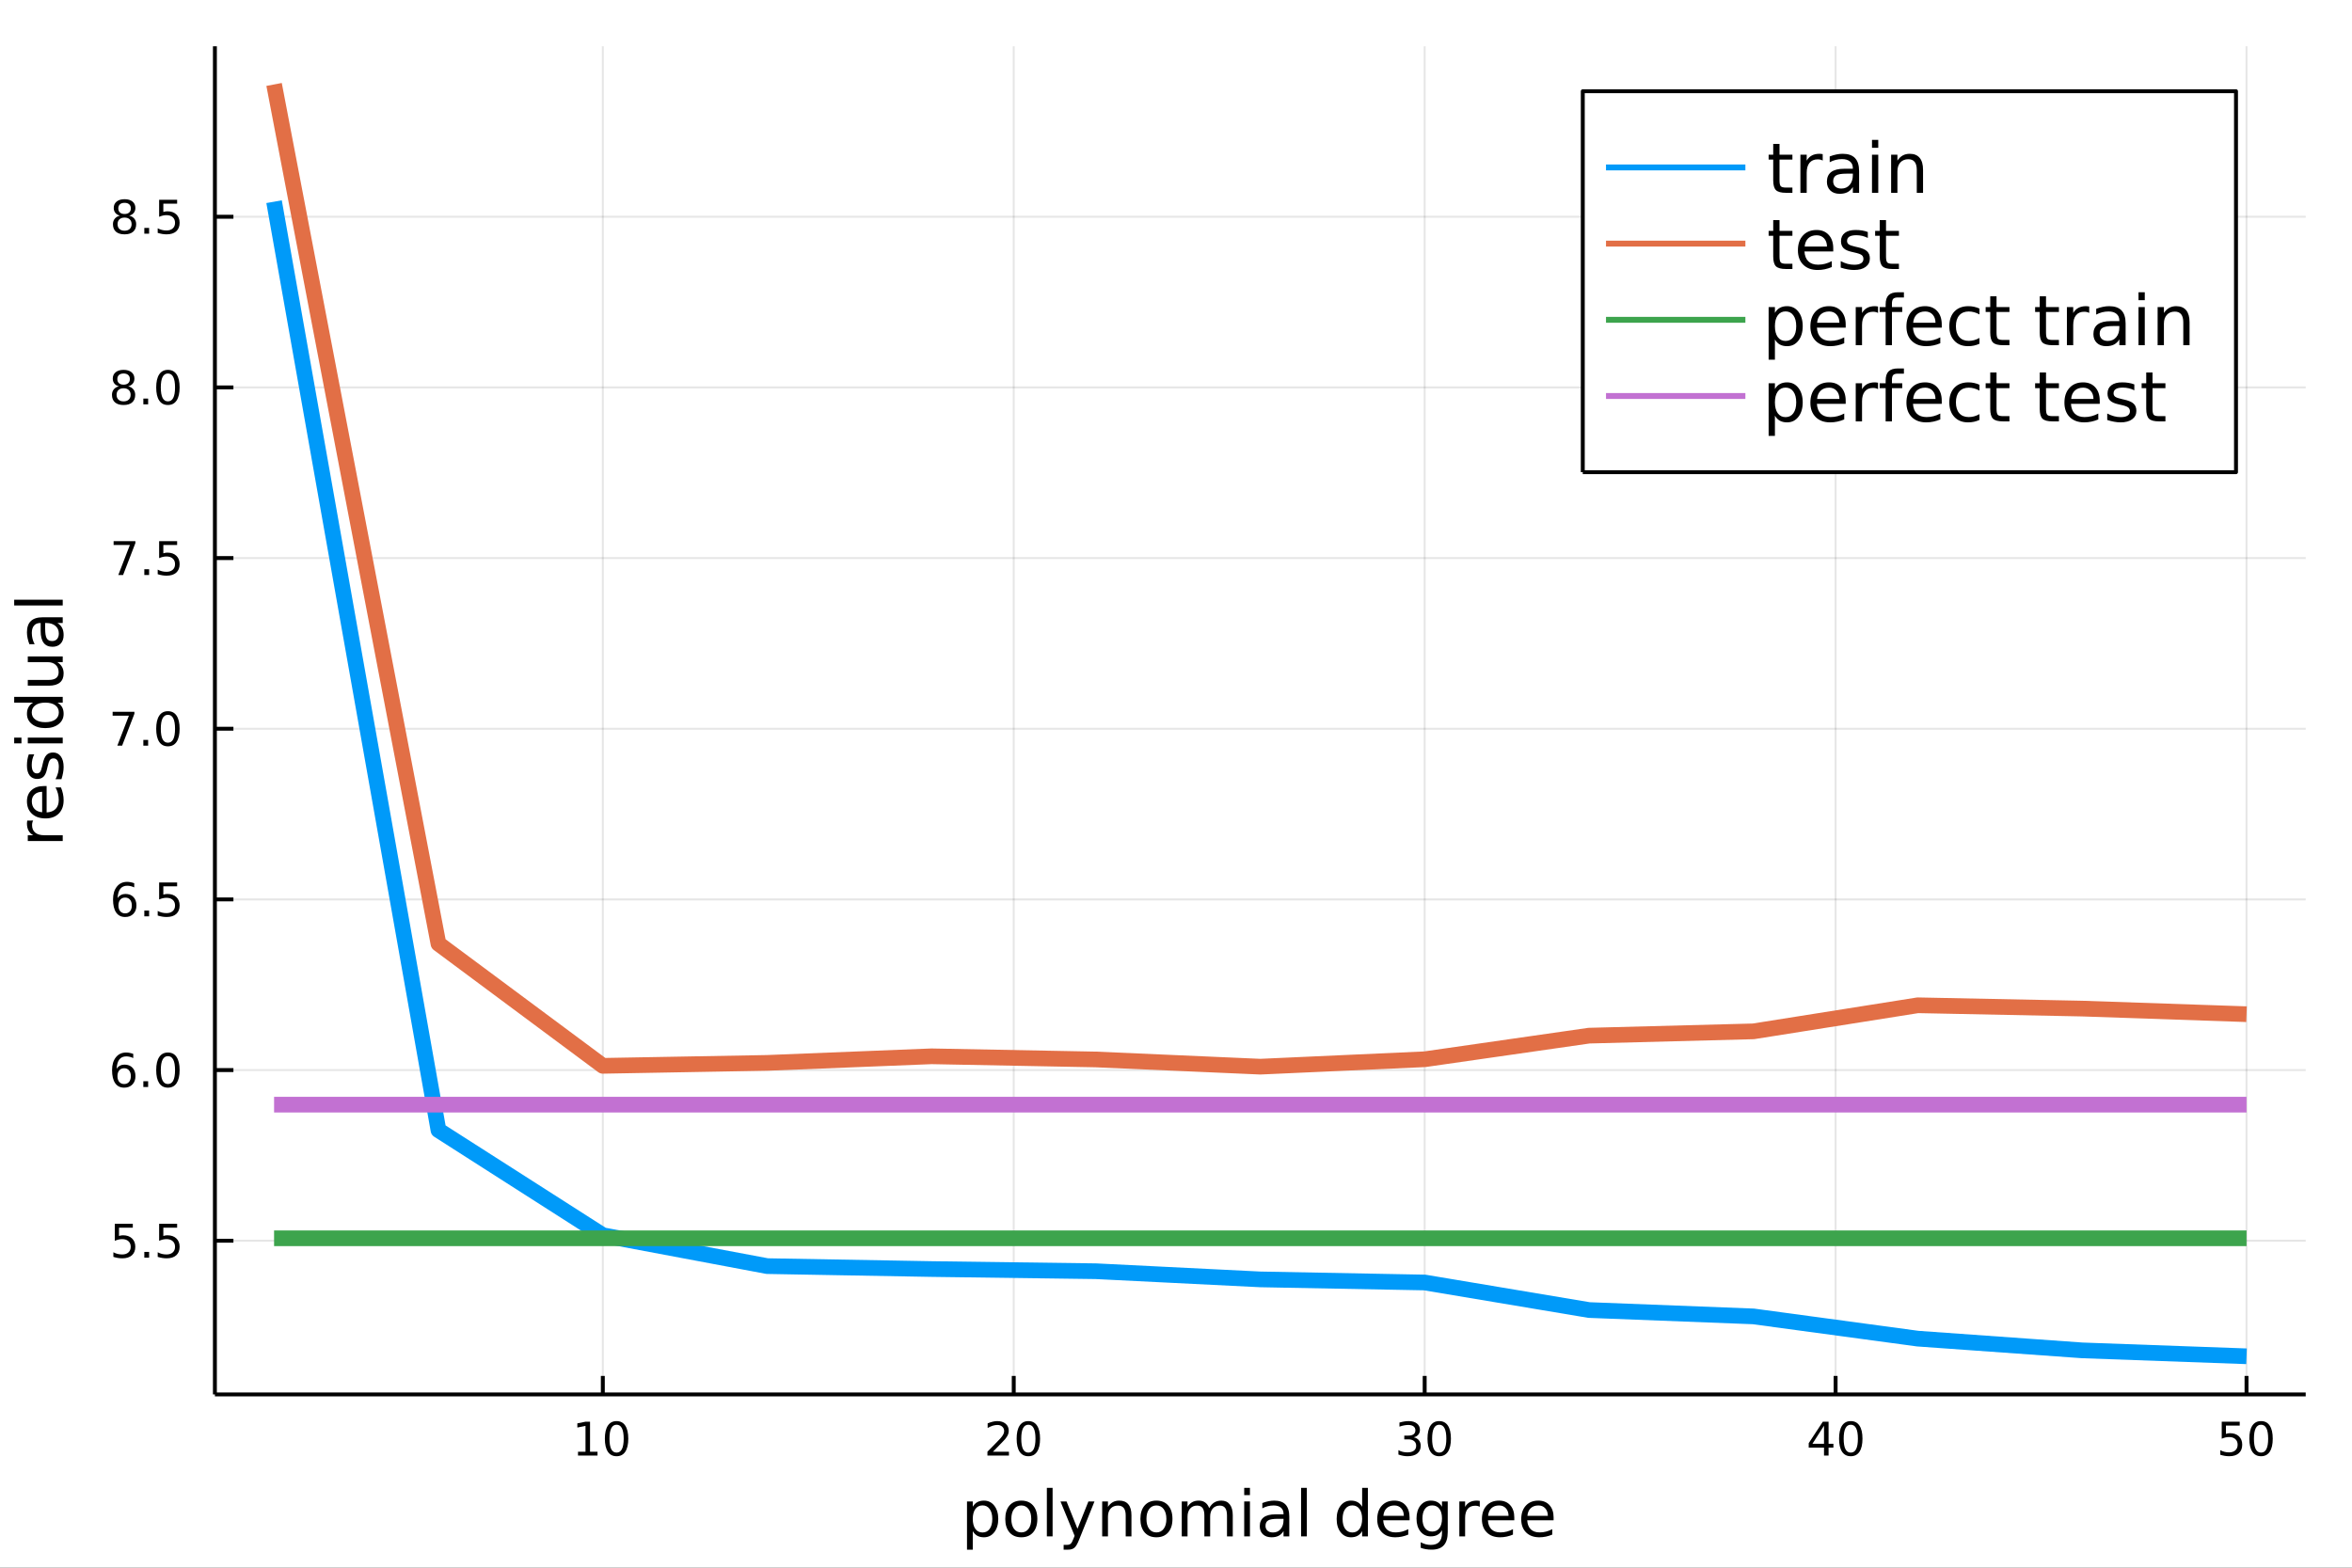 <?xml version="1.0" encoding="utf-8"?>
<svg xmlns="http://www.w3.org/2000/svg" xmlns:xlink="http://www.w3.org/1999/xlink" width="600" height="400" viewBox="0 0 2400 1600">
<rect x="0" y="0" width="2400" height="1600" fill="#333333" stroke="none"/>
<defs>
  <clipPath id="clip840">
    <rect x="0" y="0" width="2400" height="1600"/>
  </clipPath>
</defs>
<path clip-path="url(#clip840)" d="
M0 1600 L2400 1600 L2400 0 L0 0  Z
  " fill="#ffffff" fill-rule="evenodd" fill-opacity="1"/>
<defs>
  <clipPath id="clip841">
    <rect x="480" y="0" width="1681" height="1600"/>
  </clipPath>
</defs>
<path clip-path="url(#clip840)" d="
M219.288 1423.18 L2352.76 1423.18 L2352.76 47.244 L219.288 47.244  Z
  " fill="#ffffff" fill-rule="evenodd" fill-opacity="1"/>
<defs>
  <clipPath id="clip842">
    <rect x="219" y="47" width="2134" height="1377"/>
  </clipPath>
</defs>
<polyline clip-path="url(#clip842)" style="stroke:#000000; stroke-linecap:butt; stroke-linejoin:round; stroke-width:2; stroke-opacity:0.1; fill:none" points="
  615.12,1423.18 615.12,47.244 
  "/>
<polyline clip-path="url(#clip842)" style="stroke:#000000; stroke-linecap:butt; stroke-linejoin:round; stroke-width:2; stroke-opacity:0.1; fill:none" points="
  1034.43,1423.18 1034.43,47.244 
  "/>
<polyline clip-path="url(#clip842)" style="stroke:#000000; stroke-linecap:butt; stroke-linejoin:round; stroke-width:2; stroke-opacity:0.1; fill:none" points="
  1453.75,1423.18 1453.75,47.244 
  "/>
<polyline clip-path="url(#clip842)" style="stroke:#000000; stroke-linecap:butt; stroke-linejoin:round; stroke-width:2; stroke-opacity:0.1; fill:none" points="
  1873.06,1423.18 1873.06,47.244 
  "/>
<polyline clip-path="url(#clip842)" style="stroke:#000000; stroke-linecap:butt; stroke-linejoin:round; stroke-width:2; stroke-opacity:0.1; fill:none" points="
  2292.37,1423.18 2292.37,47.244 
  "/>
<polyline clip-path="url(#clip840)" style="stroke:#000000; stroke-linecap:butt; stroke-linejoin:round; stroke-width:4; stroke-opacity:1; fill:none" points="
  219.288,1423.18 2352.76,1423.18 
  "/>
<polyline clip-path="url(#clip840)" style="stroke:#000000; stroke-linecap:butt; stroke-linejoin:round; stroke-width:4; stroke-opacity:1; fill:none" points="
  615.12,1423.18 615.12,1404.28 
  "/>
<polyline clip-path="url(#clip840)" style="stroke:#000000; stroke-linecap:butt; stroke-linejoin:round; stroke-width:4; stroke-opacity:1; fill:none" points="
  1034.43,1423.18 1034.43,1404.28 
  "/>
<polyline clip-path="url(#clip840)" style="stroke:#000000; stroke-linecap:butt; stroke-linejoin:round; stroke-width:4; stroke-opacity:1; fill:none" points="
  1453.75,1423.18 1453.75,1404.28 
  "/>
<polyline clip-path="url(#clip840)" style="stroke:#000000; stroke-linecap:butt; stroke-linejoin:round; stroke-width:4; stroke-opacity:1; fill:none" points="
  1873.06,1423.18 1873.06,1404.28 
  "/>
<polyline clip-path="url(#clip840)" style="stroke:#000000; stroke-linecap:butt; stroke-linejoin:round; stroke-width:4; stroke-opacity:1; fill:none" points="
  2292.37,1423.18 2292.37,1404.28 
  "/>
<path clip-path="url(#clip840)" d="M589.807 1481.64 L597.446 1481.64 L597.446 1455.28 L589.136 1456.95 L589.136 1452.69 L597.4 1451.02 L602.076 1451.02 L602.076 1481.64 L609.715 1481.64 L609.715 1485.58 L589.807 1485.58 L589.807 1481.64 Z" fill="#000000" fill-rule="evenodd" fill-opacity="1" /><path clip-path="url(#clip840)" d="M629.159 1454.1 Q625.548 1454.1 623.719 1457.66 Q621.914 1461.2 621.914 1468.33 Q621.914 1475.44 623.719 1479.01 Q625.548 1482.55 629.159 1482.55 Q632.793 1482.55 634.599 1479.01 Q636.427 1475.44 636.427 1468.33 Q636.427 1461.2 634.599 1457.66 Q632.793 1454.1 629.159 1454.1 M629.159 1450.39 Q634.969 1450.39 638.025 1455 Q641.103 1459.58 641.103 1468.33 Q641.103 1477.06 638.025 1481.67 Q634.969 1486.25 629.159 1486.25 Q623.349 1486.25 620.27 1481.67 Q617.215 1477.06 617.215 1468.33 Q617.215 1459.58 620.27 1455 Q623.349 1450.39 629.159 1450.39 Z" fill="#000000" fill-rule="evenodd" fill-opacity="1" /><path clip-path="url(#clip840)" d="M1013.21 1481.64 L1029.53 1481.64 L1029.53 1485.58 L1007.58 1485.58 L1007.58 1481.64 Q1010.24 1478.89 1014.83 1474.26 Q1019.43 1469.61 1020.61 1468.27 Q1022.86 1465.74 1023.74 1464.01 Q1024.64 1462.25 1024.64 1460.56 Q1024.64 1457.8 1022.7 1456.07 Q1020.78 1454.33 1017.67 1454.33 Q1015.48 1454.33 1013.02 1455.09 Q1010.59 1455.86 1007.81 1457.41 L1007.81 1452.69 Q1010.64 1451.55 1013.09 1450.97 Q1015.54 1450.39 1017.58 1450.39 Q1022.95 1450.39 1026.15 1453.08 Q1029.34 1455.77 1029.34 1460.26 Q1029.34 1462.39 1028.53 1464.31 Q1027.74 1466.2 1025.64 1468.8 Q1025.06 1469.47 1021.96 1472.69 Q1018.85 1475.88 1013.21 1481.64 Z" fill="#000000" fill-rule="evenodd" fill-opacity="1" /><path clip-path="url(#clip840)" d="M1049.34 1454.1 Q1045.73 1454.1 1043.9 1457.66 Q1042.1 1461.2 1042.1 1468.33 Q1042.1 1475.44 1043.9 1479.01 Q1045.73 1482.55 1049.34 1482.55 Q1052.98 1482.55 1054.78 1479.01 Q1056.61 1475.44 1056.61 1468.33 Q1056.61 1461.2 1054.78 1457.66 Q1052.98 1454.1 1049.34 1454.1 M1049.34 1450.39 Q1055.15 1450.39 1058.21 1455 Q1061.29 1459.58 1061.29 1468.33 Q1061.29 1477.06 1058.21 1481.67 Q1055.15 1486.25 1049.34 1486.25 Q1043.53 1486.25 1040.45 1481.67 Q1037.4 1477.06 1037.4 1468.33 Q1037.4 1459.58 1040.45 1455 Q1043.53 1450.39 1049.34 1450.39 Z" fill="#000000" fill-rule="evenodd" fill-opacity="1" /><path clip-path="url(#clip840)" d="M1442.59 1466.95 Q1445.95 1467.66 1447.82 1469.93 Q1449.72 1472.2 1449.72 1475.53 Q1449.72 1480.65 1446.2 1483.45 Q1442.68 1486.25 1436.2 1486.25 Q1434.03 1486.25 1431.71 1485.81 Q1429.42 1485.39 1426.96 1484.54 L1426.96 1480.02 Q1428.91 1481.16 1431.22 1481.74 Q1433.54 1482.32 1436.06 1482.32 Q1440.46 1482.32 1442.75 1480.58 Q1445.07 1478.84 1445.07 1475.53 Q1445.07 1472.48 1442.91 1470.77 Q1440.78 1469.03 1436.96 1469.03 L1432.94 1469.03 L1432.94 1465.19 L1437.15 1465.19 Q1440.6 1465.19 1442.43 1463.82 Q1444.26 1462.43 1444.26 1459.84 Q1444.26 1457.18 1442.36 1455.77 Q1440.48 1454.33 1436.96 1454.33 Q1435.04 1454.33 1432.84 1454.75 Q1430.65 1455.16 1428.01 1456.04 L1428.01 1451.88 Q1430.67 1451.14 1432.98 1450.77 Q1435.32 1450.39 1437.38 1450.39 Q1442.71 1450.39 1445.81 1452.83 Q1448.91 1455.23 1448.91 1459.35 Q1448.91 1462.22 1447.27 1464.21 Q1445.62 1466.18 1442.59 1466.95 Z" fill="#000000" fill-rule="evenodd" fill-opacity="1" /><path clip-path="url(#clip840)" d="M1468.59 1454.1 Q1464.97 1454.1 1463.15 1457.66 Q1461.34 1461.2 1461.34 1468.33 Q1461.34 1475.44 1463.15 1479.01 Q1464.97 1482.55 1468.59 1482.55 Q1472.22 1482.55 1474.02 1479.01 Q1475.85 1475.44 1475.85 1468.33 Q1475.85 1461.2 1474.02 1457.66 Q1472.22 1454.1 1468.59 1454.1 M1468.59 1450.39 Q1474.4 1450.39 1477.45 1455 Q1480.53 1459.58 1480.53 1468.33 Q1480.53 1477.06 1477.45 1481.67 Q1474.4 1486.25 1468.59 1486.25 Q1462.77 1486.25 1459.7 1481.67 Q1456.64 1477.06 1456.64 1468.33 Q1456.64 1459.58 1459.7 1455 Q1462.77 1450.39 1468.59 1450.39 Z" fill="#000000" fill-rule="evenodd" fill-opacity="1" /><path clip-path="url(#clip840)" d="M1861.23 1455.09 L1849.43 1473.54 L1861.23 1473.54 L1861.23 1455.09 M1860.01 1451.02 L1865.89 1451.02 L1865.89 1473.54 L1870.82 1473.54 L1870.82 1477.43 L1865.89 1477.43 L1865.89 1485.58 L1861.23 1485.58 L1861.23 1477.43 L1845.63 1477.43 L1845.63 1472.92 L1860.01 1451.02 Z" fill="#000000" fill-rule="evenodd" fill-opacity="1" /><path clip-path="url(#clip840)" d="M1888.55 1454.1 Q1884.94 1454.1 1883.11 1457.66 Q1881.3 1461.2 1881.3 1468.33 Q1881.3 1475.44 1883.11 1479.01 Q1884.94 1482.55 1888.55 1482.55 Q1892.18 1482.55 1893.99 1479.01 Q1895.82 1475.44 1895.82 1468.33 Q1895.82 1461.2 1893.99 1457.66 Q1892.18 1454.1 1888.55 1454.1 M1888.55 1450.39 Q1894.36 1450.39 1897.41 1455 Q1900.49 1459.58 1900.49 1468.33 Q1900.49 1477.06 1897.41 1481.67 Q1894.36 1486.25 1888.55 1486.25 Q1882.74 1486.25 1879.66 1481.67 Q1876.6 1477.06 1876.6 1468.33 Q1876.6 1459.58 1879.66 1455 Q1882.74 1450.39 1888.55 1450.39 Z" fill="#000000" fill-rule="evenodd" fill-opacity="1" /><path clip-path="url(#clip840)" d="M2267.07 1451.02 L2285.43 1451.02 L2285.43 1454.96 L2271.36 1454.96 L2271.36 1463.43 Q2272.37 1463.08 2273.39 1462.92 Q2274.41 1462.73 2275.43 1462.73 Q2281.22 1462.73 2284.6 1465.9 Q2287.98 1469.08 2287.98 1474.49 Q2287.98 1480.07 2284.5 1483.17 Q2281.03 1486.25 2274.71 1486.25 Q2272.54 1486.25 2270.27 1485.88 Q2268.02 1485.51 2265.62 1484.77 L2265.62 1480.07 Q2267.7 1481.2 2269.92 1481.76 Q2272.14 1482.32 2274.62 1482.32 Q2278.62 1482.32 2280.96 1480.21 Q2283.3 1478.1 2283.3 1474.49 Q2283.3 1470.88 2280.96 1468.77 Q2278.62 1466.67 2274.62 1466.67 Q2272.75 1466.67 2270.87 1467.08 Q2269.02 1467.5 2267.07 1468.38 L2267.07 1451.02 Z" fill="#000000" fill-rule="evenodd" fill-opacity="1" /><path clip-path="url(#clip840)" d="M2307.19 1454.1 Q2303.58 1454.1 2301.75 1457.66 Q2299.94 1461.2 2299.94 1468.33 Q2299.94 1475.44 2301.75 1479.01 Q2303.58 1482.55 2307.19 1482.55 Q2310.82 1482.55 2312.63 1479.01 Q2314.46 1475.44 2314.46 1468.33 Q2314.46 1461.2 2312.63 1457.66 Q2310.82 1454.1 2307.19 1454.1 M2307.19 1450.39 Q2313 1450.39 2316.06 1455 Q2319.13 1459.58 2319.13 1468.33 Q2319.13 1477.06 2316.06 1481.67 Q2313 1486.25 2307.19 1486.25 Q2301.38 1486.25 2298.3 1481.67 Q2295.25 1477.06 2295.25 1468.33 Q2295.25 1459.58 2298.3 1455 Q2301.38 1450.39 2307.19 1450.39 Z" fill="#000000" fill-rule="evenodd" fill-opacity="1" /><path clip-path="url(#clip840)" d="M992.626 1562.7 L992.626 1581.6 L986.738 1581.6 L986.738 1532.4 L992.626 1532.4 L992.626 1537.81 Q994.472 1534.62 997.273 1533.1 Q1000.11 1531.54 1004.02 1531.54 Q1010.51 1531.54 1014.56 1536.69 Q1018.63 1541.85 1018.63 1550.25 Q1018.63 1558.65 1014.56 1563.81 Q1010.51 1568.97 1004.02 1568.97 Q1000.11 1568.97 997.273 1567.44 Q994.472 1565.88 992.626 1562.7 M1012.55 1550.25 Q1012.55 1543.79 1009.88 1540.13 Q1007.24 1536.44 1002.59 1536.44 Q997.942 1536.44 995.268 1540.13 Q992.626 1543.79 992.626 1550.25 Q992.626 1556.71 995.268 1560.4 Q997.942 1564.07 1002.59 1564.07 Q1007.24 1564.07 1009.88 1560.4 Q1012.55 1556.71 1012.55 1550.25 Z" fill="#000000" fill-rule="evenodd" fill-opacity="1" /><path clip-path="url(#clip840)" d="M1042.15 1536.5 Q1037.44 1536.5 1034.7 1540.19 Q1031.97 1543.85 1031.97 1550.25 Q1031.97 1556.65 1034.67 1560.34 Q1037.41 1564 1042.15 1564 Q1046.83 1564 1049.57 1560.31 Q1052.3 1556.62 1052.3 1550.25 Q1052.3 1543.92 1049.57 1540.23 Q1046.83 1536.5 1042.15 1536.5 M1042.15 1531.54 Q1049.79 1531.54 1054.15 1536.5 Q1058.51 1541.47 1058.51 1550.25 Q1058.51 1559 1054.15 1564 Q1049.79 1568.97 1042.15 1568.97 Q1034.48 1568.97 1030.12 1564 Q1025.79 1559 1025.79 1550.25 Q1025.79 1541.47 1030.12 1536.5 Q1034.48 1531.54 1042.15 1531.54 Z" fill="#000000" fill-rule="evenodd" fill-opacity="1" /><path clip-path="url(#clip840)" d="M1068.22 1518.52 L1074.08 1518.52 L1074.08 1568.04 L1068.22 1568.04 L1068.22 1518.52 Z" fill="#000000" fill-rule="evenodd" fill-opacity="1" /><path clip-path="url(#clip840)" d="M1101.16 1571.35 Q1098.68 1577.72 1096.32 1579.66 Q1093.97 1581.6 1090.02 1581.6 L1085.34 1581.6 L1085.34 1576.7 L1088.78 1576.7 Q1091.2 1576.7 1092.54 1575.56 Q1093.87 1574.41 1095.5 1570.14 L1096.55 1567.47 L1082.13 1532.4 L1088.33 1532.4 L1099.47 1560.28 L1110.61 1532.4 L1116.82 1532.4 L1101.16 1571.35 Z" fill="#000000" fill-rule="evenodd" fill-opacity="1" /><path clip-path="url(#clip840)" d="M1154.54 1546.53 L1154.54 1568.04 L1148.68 1568.04 L1148.68 1546.72 Q1148.68 1541.66 1146.71 1539.14 Q1144.73 1536.63 1140.79 1536.63 Q1136.05 1536.63 1133.31 1539.65 Q1130.57 1542.68 1130.57 1547.9 L1130.57 1568.04 L1124.68 1568.04 L1124.68 1532.4 L1130.57 1532.4 L1130.57 1537.93 Q1132.67 1534.72 1135.5 1533.13 Q1138.37 1531.54 1142.09 1531.54 Q1148.24 1531.54 1151.39 1535.36 Q1154.54 1539.14 1154.54 1546.53 Z" fill="#000000" fill-rule="evenodd" fill-opacity="1" /><path clip-path="url(#clip840)" d="M1180.03 1536.5 Q1175.32 1536.5 1172.58 1540.19 Q1169.85 1543.85 1169.85 1550.25 Q1169.85 1556.65 1172.55 1560.34 Q1175.29 1564 1180.03 1564 Q1184.71 1564 1187.45 1560.31 Q1190.19 1556.62 1190.19 1550.25 Q1190.19 1543.92 1187.45 1540.23 Q1184.71 1536.5 1180.03 1536.5 M1180.03 1531.54 Q1187.67 1531.54 1192.03 1536.5 Q1196.39 1541.47 1196.39 1550.25 Q1196.39 1559 1192.03 1564 Q1187.67 1568.97 1180.03 1568.97 Q1172.36 1568.97 1168 1564 Q1163.67 1559 1163.67 1550.25 Q1163.67 1541.47 1168 1536.5 Q1172.36 1531.54 1180.03 1531.54 Z" fill="#000000" fill-rule="evenodd" fill-opacity="1" /><path clip-path="url(#clip840)" d="M1233.85 1539.24 Q1236.05 1535.29 1239.11 1533.41 Q1242.16 1531.54 1246.3 1531.54 Q1251.87 1531.54 1254.89 1535.45 Q1257.92 1539.33 1257.92 1546.53 L1257.92 1568.04 L1252.03 1568.04 L1252.03 1546.72 Q1252.03 1541.59 1250.21 1539.11 Q1248.4 1536.63 1244.68 1536.63 Q1240.12 1536.63 1237.48 1539.65 Q1234.84 1542.68 1234.84 1547.9 L1234.84 1568.04 L1228.95 1568.04 L1228.95 1546.72 Q1228.95 1541.56 1227.14 1539.11 Q1225.32 1536.63 1221.54 1536.63 Q1217.05 1536.63 1214.41 1539.68 Q1211.77 1542.71 1211.77 1547.9 L1211.77 1568.04 L1205.88 1568.04 L1205.88 1532.4 L1211.77 1532.4 L1211.77 1537.93 Q1213.77 1534.66 1216.57 1533.1 Q1219.37 1531.54 1223.22 1531.54 Q1227.11 1531.54 1229.81 1533.51 Q1232.55 1535.48 1233.85 1539.24 Z" fill="#000000" fill-rule="evenodd" fill-opacity="1" /><path clip-path="url(#clip840)" d="M1269.6 1532.4 L1275.45 1532.4 L1275.45 1568.04 L1269.6 1568.04 L1269.6 1532.4 M1269.6 1518.52 L1275.45 1518.52 L1275.45 1525.93 L1269.6 1525.93 L1269.6 1518.52 Z" fill="#000000" fill-rule="evenodd" fill-opacity="1" /><path clip-path="url(#clip840)" d="M1303.91 1550.12 Q1296.81 1550.12 1294.07 1551.75 Q1291.34 1553.37 1291.34 1557.29 Q1291.34 1560.4 1293.37 1562.25 Q1295.44 1564.07 1298.98 1564.07 Q1303.85 1564.07 1306.77 1560.63 Q1309.73 1557.16 1309.73 1551.43 L1309.73 1550.12 L1303.91 1550.12 M1315.59 1547.71 L1315.59 1568.04 L1309.73 1568.04 L1309.73 1562.63 Q1307.73 1565.88 1304.74 1567.44 Q1301.75 1568.97 1297.42 1568.97 Q1291.94 1568.97 1288.7 1565.91 Q1285.48 1562.82 1285.48 1557.67 Q1285.48 1551.65 1289.49 1548.6 Q1293.53 1545.54 1301.52 1545.54 L1309.73 1545.54 L1309.73 1544.97 Q1309.73 1540.93 1307.06 1538.73 Q1304.42 1536.5 1299.61 1536.5 Q1296.56 1536.5 1293.66 1537.23 Q1290.76 1537.97 1288.09 1539.43 L1288.09 1534.02 Q1291.31 1532.78 1294.33 1532.17 Q1297.35 1531.54 1300.22 1531.54 Q1307.95 1531.54 1311.77 1535.55 Q1315.59 1539.56 1315.59 1547.71 Z" fill="#000000" fill-rule="evenodd" fill-opacity="1" /><path clip-path="url(#clip840)" d="M1327.65 1518.52 L1333.51 1518.52 L1333.51 1568.04 L1327.65 1568.04 L1327.65 1518.52 Z" fill="#000000" fill-rule="evenodd" fill-opacity="1" /><path clip-path="url(#clip840)" d="M1389.94 1537.81 L1389.94 1518.52 L1395.8 1518.52 L1395.8 1568.04 L1389.94 1568.04 L1389.94 1562.7 Q1388.1 1565.88 1385.26 1567.44 Q1382.46 1568.97 1378.52 1568.97 Q1372.05 1568.97 1367.98 1563.81 Q1363.94 1558.65 1363.94 1550.25 Q1363.94 1541.85 1367.98 1536.69 Q1372.05 1531.54 1378.52 1531.54 Q1382.46 1531.54 1385.26 1533.1 Q1388.1 1534.62 1389.94 1537.81 M1369.99 1550.25 Q1369.99 1556.71 1372.63 1560.4 Q1375.3 1564.07 1379.95 1564.07 Q1384.59 1564.07 1387.27 1560.4 Q1389.94 1556.71 1389.94 1550.25 Q1389.94 1543.79 1387.27 1540.13 Q1384.59 1536.44 1379.95 1536.44 Q1375.3 1536.44 1372.63 1540.13 Q1369.99 1543.79 1369.99 1550.25 Z" fill="#000000" fill-rule="evenodd" fill-opacity="1" /><path clip-path="url(#clip840)" d="M1438.35 1548.76 L1438.35 1551.62 L1411.43 1551.62 Q1411.81 1557.67 1415.05 1560.85 Q1418.33 1564 1424.16 1564 Q1427.53 1564 1430.68 1563.17 Q1433.87 1562.35 1436.98 1560.69 L1436.98 1566.23 Q1433.83 1567.57 1430.52 1568.27 Q1427.21 1568.97 1423.81 1568.97 Q1415.28 1568.97 1410.28 1564 Q1405.32 1559.04 1405.32 1550.57 Q1405.32 1541.82 1410.03 1536.69 Q1414.77 1531.54 1422.79 1531.54 Q1429.98 1531.54 1434.15 1536.18 Q1438.35 1540.8 1438.35 1548.76 M1432.5 1547.04 Q1432.43 1542.23 1429.79 1539.37 Q1427.18 1536.5 1422.85 1536.5 Q1417.95 1536.5 1414.99 1539.27 Q1412.06 1542.04 1411.62 1547.07 L1432.5 1547.04 Z" fill="#000000" fill-rule="evenodd" fill-opacity="1" /><path clip-path="url(#clip840)" d="M1471.42 1549.81 Q1471.42 1543.44 1468.78 1539.94 Q1466.17 1536.44 1461.43 1536.44 Q1456.72 1536.44 1454.08 1539.94 Q1451.47 1543.44 1451.47 1549.81 Q1451.47 1556.14 1454.08 1559.64 Q1456.72 1563.14 1461.43 1563.14 Q1466.17 1563.14 1468.78 1559.64 Q1471.42 1556.14 1471.42 1549.81 M1477.28 1563.62 Q1477.28 1572.72 1473.24 1577.15 Q1469.19 1581.6 1460.86 1581.6 Q1457.77 1581.6 1455.03 1581.13 Q1452.29 1580.68 1449.72 1579.72 L1449.72 1574.03 Q1452.29 1575.43 1454.81 1576.1 Q1457.32 1576.76 1459.93 1576.76 Q1465.69 1576.76 1468.56 1573.74 Q1471.42 1570.75 1471.42 1564.67 L1471.42 1561.77 Q1469.61 1564.92 1466.78 1566.48 Q1463.94 1568.04 1460 1568.04 Q1453.44 1568.04 1449.43 1563.05 Q1445.42 1558.05 1445.42 1549.81 Q1445.42 1541.53 1449.43 1536.53 Q1453.44 1531.54 1460 1531.54 Q1463.94 1531.54 1466.78 1533.1 Q1469.61 1534.66 1471.42 1537.81 L1471.42 1532.4 L1477.28 1532.4 L1477.28 1563.62 Z" fill="#000000" fill-rule="evenodd" fill-opacity="1" /><path clip-path="url(#clip840)" d="M1510 1537.87 Q1509.01 1537.3 1507.83 1537.04 Q1506.69 1536.76 1505.29 1536.76 Q1500.32 1536.76 1497.65 1540 Q1495.01 1543.22 1495.01 1549.27 L1495.01 1568.04 L1489.12 1568.04 L1489.12 1532.4 L1495.01 1532.4 L1495.01 1537.93 Q1496.85 1534.69 1499.81 1533.13 Q1502.77 1531.54 1507.01 1531.54 Q1507.61 1531.54 1508.34 1531.63 Q1509.08 1531.7 1509.97 1531.85 L1510 1537.87 Z" fill="#000000" fill-rule="evenodd" fill-opacity="1" /><path clip-path="url(#clip840)" d="M1545.2 1548.76 L1545.2 1551.62 L1518.27 1551.62 Q1518.66 1557.67 1521.9 1560.85 Q1525.18 1564 1531.01 1564 Q1534.38 1564 1537.53 1563.17 Q1540.71 1562.35 1543.83 1560.69 L1543.83 1566.23 Q1540.68 1567.57 1537.37 1568.27 Q1534.06 1568.97 1530.66 1568.97 Q1522.13 1568.97 1517.13 1564 Q1512.16 1559.04 1512.16 1550.57 Q1512.16 1541.82 1516.87 1536.69 Q1521.62 1531.54 1529.64 1531.54 Q1536.83 1531.54 1541 1536.18 Q1545.2 1540.8 1545.2 1548.76 M1539.35 1547.04 Q1539.28 1542.23 1536.64 1539.37 Q1534.03 1536.5 1529.7 1536.5 Q1524.8 1536.5 1521.84 1539.27 Q1518.91 1542.04 1518.47 1547.07 L1539.35 1547.04 Z" fill="#000000" fill-rule="evenodd" fill-opacity="1" /><path clip-path="url(#clip840)" d="M1585.31 1548.76 L1585.31 1551.62 L1558.38 1551.62 Q1558.76 1557.67 1562.01 1560.85 Q1565.29 1564 1571.11 1564 Q1574.48 1564 1577.63 1563.17 Q1580.82 1562.35 1583.94 1560.69 L1583.94 1566.23 Q1580.79 1567.57 1577.48 1568.27 Q1574.17 1568.97 1570.76 1568.97 Q1562.23 1568.97 1557.23 1564 Q1552.27 1559.04 1552.27 1550.57 Q1552.27 1541.82 1556.98 1536.69 Q1561.72 1531.54 1569.74 1531.54 Q1576.93 1531.54 1581.1 1536.18 Q1585.31 1540.8 1585.31 1548.76 M1579.45 1547.04 Q1579.39 1542.23 1576.74 1539.37 Q1574.13 1536.5 1569.8 1536.5 Q1564.9 1536.5 1561.94 1539.27 Q1559.02 1542.04 1558.57 1547.07 L1579.45 1547.04 Z" fill="#000000" fill-rule="evenodd" fill-opacity="1" /><polyline clip-path="url(#clip842)" style="stroke:#000000; stroke-linecap:butt; stroke-linejoin:round; stroke-width:2; stroke-opacity:0.1; fill:none" points="
  219.288,1266.31 2352.76,1266.31 
  "/>
<polyline clip-path="url(#clip842)" style="stroke:#000000; stroke-linecap:butt; stroke-linejoin:round; stroke-width:2; stroke-opacity:0.1; fill:none" points="
  219.288,1092.12 2352.76,1092.12 
  "/>
<polyline clip-path="url(#clip842)" style="stroke:#000000; stroke-linecap:butt; stroke-linejoin:round; stroke-width:2; stroke-opacity:0.1; fill:none" points="
  219.288,917.942 2352.76,917.942 
  "/>
<polyline clip-path="url(#clip842)" style="stroke:#000000; stroke-linecap:butt; stroke-linejoin:round; stroke-width:2; stroke-opacity:0.1; fill:none" points="
  219.288,743.76 2352.76,743.76 
  "/>
<polyline clip-path="url(#clip842)" style="stroke:#000000; stroke-linecap:butt; stroke-linejoin:round; stroke-width:2; stroke-opacity:0.1; fill:none" points="
  219.288,569.578 2352.76,569.578 
  "/>
<polyline clip-path="url(#clip842)" style="stroke:#000000; stroke-linecap:butt; stroke-linejoin:round; stroke-width:2; stroke-opacity:0.1; fill:none" points="
  219.288,395.396 2352.76,395.396 
  "/>
<polyline clip-path="url(#clip842)" style="stroke:#000000; stroke-linecap:butt; stroke-linejoin:round; stroke-width:2; stroke-opacity:0.1; fill:none" points="
  219.288,221.214 2352.76,221.214 
  "/>
<polyline clip-path="url(#clip840)" style="stroke:#000000; stroke-linecap:butt; stroke-linejoin:round; stroke-width:4; stroke-opacity:1; fill:none" points="
  219.288,1423.18 219.288,47.244 
  "/>
<polyline clip-path="url(#clip840)" style="stroke:#000000; stroke-linecap:butt; stroke-linejoin:round; stroke-width:4; stroke-opacity:1; fill:none" points="
  219.288,1266.31 238.185,1266.31 
  "/>
<polyline clip-path="url(#clip840)" style="stroke:#000000; stroke-linecap:butt; stroke-linejoin:round; stroke-width:4; stroke-opacity:1; fill:none" points="
  219.288,1092.12 238.185,1092.12 
  "/>
<polyline clip-path="url(#clip840)" style="stroke:#000000; stroke-linecap:butt; stroke-linejoin:round; stroke-width:4; stroke-opacity:1; fill:none" points="
  219.288,917.942 238.185,917.942 
  "/>
<polyline clip-path="url(#clip840)" style="stroke:#000000; stroke-linecap:butt; stroke-linejoin:round; stroke-width:4; stroke-opacity:1; fill:none" points="
  219.288,743.76 238.185,743.76 
  "/>
<polyline clip-path="url(#clip840)" style="stroke:#000000; stroke-linecap:butt; stroke-linejoin:round; stroke-width:4; stroke-opacity:1; fill:none" points="
  219.288,569.578 238.185,569.578 
  "/>
<polyline clip-path="url(#clip840)" style="stroke:#000000; stroke-linecap:butt; stroke-linejoin:round; stroke-width:4; stroke-opacity:1; fill:none" points="
  219.288,395.396 238.185,395.396 
  "/>
<polyline clip-path="url(#clip840)" style="stroke:#000000; stroke-linecap:butt; stroke-linejoin:round; stroke-width:4; stroke-opacity:1; fill:none" points="
  219.288,221.214 238.185,221.214 
  "/>
<path clip-path="url(#clip840)" d="M117.154 1249.03 L135.51 1249.03 L135.51 1252.96 L121.436 1252.96 L121.436 1261.43 Q122.455 1261.09 123.473 1260.92 Q124.492 1260.74 125.51 1260.74 Q131.297 1260.74 134.677 1263.91 Q138.056 1267.08 138.056 1272.5 Q138.056 1278.08 134.584 1281.18 Q131.112 1284.26 124.793 1284.26 Q122.617 1284.26 120.348 1283.89 Q118.103 1283.52 115.695 1282.78 L115.695 1278.08 Q117.779 1279.21 120.001 1279.77 Q122.223 1280.32 124.7 1280.32 Q128.705 1280.32 131.042 1278.22 Q133.38 1276.11 133.38 1272.5 Q133.38 1268.89 131.042 1266.78 Q128.705 1264.67 124.7 1264.67 Q122.825 1264.67 120.95 1265.09 Q119.098 1265.51 117.154 1266.39 L117.154 1249.03 Z" fill="#000000" fill-rule="evenodd" fill-opacity="1" /><path clip-path="url(#clip840)" d="M147.269 1277.71 L152.153 1277.71 L152.153 1283.59 L147.269 1283.59 L147.269 1277.71 Z" fill="#000000" fill-rule="evenodd" fill-opacity="1" /><path clip-path="url(#clip840)" d="M162.385 1249.03 L180.741 1249.03 L180.741 1252.96 L166.667 1252.96 L166.667 1261.43 Q167.686 1261.09 168.704 1260.92 Q169.723 1260.74 170.741 1260.74 Q176.528 1260.74 179.908 1263.91 Q183.288 1267.08 183.288 1272.5 Q183.288 1278.08 179.815 1281.18 Q176.343 1284.26 170.024 1284.26 Q167.848 1284.26 165.579 1283.89 Q163.334 1283.52 160.927 1282.78 L160.927 1278.08 Q163.01 1279.21 165.232 1279.77 Q167.454 1280.32 169.931 1280.32 Q173.936 1280.32 176.274 1278.22 Q178.612 1276.11 178.612 1272.5 Q178.612 1268.89 176.274 1266.78 Q173.936 1264.67 169.931 1264.67 Q168.056 1264.67 166.181 1265.09 Q164.329 1265.51 162.385 1266.39 L162.385 1249.03 Z" fill="#000000" fill-rule="evenodd" fill-opacity="1" /><path clip-path="url(#clip840)" d="M126.691 1090.26 Q123.543 1090.26 121.691 1092.41 Q119.862 1094.57 119.862 1098.32 Q119.862 1102.04 121.691 1104.22 Q123.543 1106.37 126.691 1106.37 Q129.839 1106.37 131.667 1104.22 Q133.519 1102.04 133.519 1098.32 Q133.519 1094.57 131.667 1092.41 Q129.839 1090.26 126.691 1090.26 M135.973 1075.61 L135.973 1079.87 Q134.214 1079.03 132.408 1078.59 Q130.626 1078.15 128.867 1078.15 Q124.237 1078.15 121.783 1081.28 Q119.353 1084.4 119.006 1090.72 Q120.371 1088.71 122.431 1087.65 Q124.492 1086.56 126.968 1086.56 Q132.177 1086.56 135.186 1089.73 Q138.218 1092.88 138.218 1098.32 Q138.218 1103.64 135.07 1106.86 Q131.922 1110.08 126.691 1110.08 Q120.695 1110.08 117.524 1105.49 Q114.353 1100.89 114.353 1092.16 Q114.353 1083.96 118.242 1079.1 Q122.13 1074.22 128.681 1074.22 Q130.441 1074.22 132.223 1074.57 Q134.029 1074.91 135.973 1075.61 Z" fill="#000000" fill-rule="evenodd" fill-opacity="1" /><path clip-path="url(#clip840)" d="M146.274 1103.52 L151.158 1103.52 L151.158 1109.4 L146.274 1109.4 L146.274 1103.52 Z" fill="#000000" fill-rule="evenodd" fill-opacity="1" /><path clip-path="url(#clip840)" d="M171.343 1077.92 Q167.732 1077.92 165.903 1081.49 Q164.098 1085.03 164.098 1092.16 Q164.098 1099.27 165.903 1102.83 Q167.732 1106.37 171.343 1106.37 Q174.977 1106.37 176.783 1102.83 Q178.612 1099.27 178.612 1092.16 Q178.612 1085.03 176.783 1081.49 Q174.977 1077.92 171.343 1077.92 M171.343 1074.22 Q177.153 1074.22 180.209 1078.83 Q183.288 1083.41 183.288 1092.16 Q183.288 1100.89 180.209 1105.49 Q177.153 1110.08 171.343 1110.08 Q165.533 1110.08 162.454 1105.49 Q159.399 1100.89 159.399 1092.16 Q159.399 1083.41 162.454 1078.83 Q165.533 1074.22 171.343 1074.22 Z" fill="#000000" fill-rule="evenodd" fill-opacity="1" /><path clip-path="url(#clip840)" d="M127.686 916.079 Q124.538 916.079 122.686 918.232 Q120.857 920.384 120.857 924.134 Q120.857 927.861 122.686 930.037 Q124.538 932.19 127.686 932.19 Q130.834 932.19 132.663 930.037 Q134.515 927.861 134.515 924.134 Q134.515 920.384 132.663 918.232 Q130.834 916.079 127.686 916.079 M136.968 901.426 L136.968 905.685 Q135.209 904.852 133.404 904.412 Q131.621 903.972 129.862 903.972 Q125.232 903.972 122.779 907.097 Q120.348 910.222 120.001 916.542 Q121.367 914.528 123.427 913.463 Q125.487 912.375 127.964 912.375 Q133.172 912.375 136.181 915.546 Q139.214 918.695 139.214 924.134 Q139.214 929.458 136.066 932.676 Q132.917 935.894 127.686 935.894 Q121.691 935.894 118.519 931.31 Q115.348 926.704 115.348 917.977 Q115.348 909.783 119.237 904.922 Q123.126 900.037 129.677 900.037 Q131.436 900.037 133.218 900.385 Q135.024 900.732 136.968 901.426 Z" fill="#000000" fill-rule="evenodd" fill-opacity="1" /><path clip-path="url(#clip840)" d="M147.269 929.343 L152.153 929.343 L152.153 935.222 L147.269 935.222 L147.269 929.343 Z" fill="#000000" fill-rule="evenodd" fill-opacity="1" /><path clip-path="url(#clip840)" d="M162.385 900.662 L180.741 900.662 L180.741 904.597 L166.667 904.597 L166.667 913.07 Q167.686 912.722 168.704 912.56 Q169.723 912.375 170.741 912.375 Q176.528 912.375 179.908 915.546 Q183.288 918.718 183.288 924.134 Q183.288 929.713 179.815 932.815 Q176.343 935.894 170.024 935.894 Q167.848 935.894 165.579 935.523 Q163.334 935.153 160.927 934.412 L160.927 929.713 Q163.01 930.847 165.232 931.403 Q167.454 931.958 169.931 931.958 Q173.936 931.958 176.274 929.852 Q178.612 927.745 178.612 924.134 Q178.612 920.523 176.274 918.417 Q173.936 916.31 169.931 916.31 Q168.056 916.31 166.181 916.727 Q164.329 917.144 162.385 918.023 L162.385 900.662 Z" fill="#000000" fill-rule="evenodd" fill-opacity="1" /><path clip-path="url(#clip840)" d="M114.931 726.48 L137.154 726.48 L137.154 728.471 L124.607 761.04 L119.723 761.04 L131.529 730.415 L114.931 730.415 L114.931 726.48 Z" fill="#000000" fill-rule="evenodd" fill-opacity="1" /><path clip-path="url(#clip840)" d="M146.274 755.161 L151.158 755.161 L151.158 761.04 L146.274 761.04 L146.274 755.161 Z" fill="#000000" fill-rule="evenodd" fill-opacity="1" /><path clip-path="url(#clip840)" d="M171.343 729.559 Q167.732 729.559 165.903 733.124 Q164.098 736.665 164.098 743.795 Q164.098 750.901 165.903 754.466 Q167.732 758.008 171.343 758.008 Q174.977 758.008 176.783 754.466 Q178.612 750.901 178.612 743.795 Q178.612 736.665 176.783 733.124 Q174.977 729.559 171.343 729.559 M171.343 725.855 Q177.153 725.855 180.209 730.462 Q183.288 735.045 183.288 743.795 Q183.288 752.522 180.209 757.128 Q177.153 761.712 171.343 761.712 Q165.533 761.712 162.454 757.128 Q159.399 752.522 159.399 743.795 Q159.399 735.045 162.454 730.462 Q165.533 725.855 171.343 725.855 Z" fill="#000000" fill-rule="evenodd" fill-opacity="1" /><path clip-path="url(#clip840)" d="M115.927 552.298 L138.149 552.298 L138.149 554.289 L125.603 586.858 L120.718 586.858 L132.524 556.234 L115.927 556.234 L115.927 552.298 Z" fill="#000000" fill-rule="evenodd" fill-opacity="1" /><path clip-path="url(#clip840)" d="M147.269 580.979 L152.153 580.979 L152.153 586.858 L147.269 586.858 L147.269 580.979 Z" fill="#000000" fill-rule="evenodd" fill-opacity="1" /><path clip-path="url(#clip840)" d="M162.385 552.298 L180.741 552.298 L180.741 556.234 L166.667 556.234 L166.667 564.706 Q167.686 564.358 168.704 564.196 Q169.723 564.011 170.741 564.011 Q176.528 564.011 179.908 567.183 Q183.288 570.354 183.288 575.77 Q183.288 581.349 179.815 584.451 Q176.343 587.53 170.024 587.53 Q167.848 587.53 165.579 587.159 Q163.334 586.789 160.927 586.048 L160.927 581.349 Q163.01 582.483 165.232 583.039 Q167.454 583.594 169.931 583.594 Q173.936 583.594 176.274 581.488 Q178.612 579.382 178.612 575.77 Q178.612 572.159 176.274 570.053 Q173.936 567.946 169.931 567.946 Q168.056 567.946 166.181 568.363 Q164.329 568.78 162.385 569.659 L162.385 552.298 Z" fill="#000000" fill-rule="evenodd" fill-opacity="1" /><path clip-path="url(#clip840)" d="M126.112 396.264 Q122.779 396.264 120.857 398.047 Q118.959 399.829 118.959 402.954 Q118.959 406.079 120.857 407.862 Q122.779 409.644 126.112 409.644 Q129.445 409.644 131.367 407.862 Q133.288 406.056 133.288 402.954 Q133.288 399.829 131.367 398.047 Q129.468 396.264 126.112 396.264 M121.436 394.274 Q118.427 393.533 116.737 391.473 Q115.07 389.413 115.07 386.45 Q115.07 382.306 118.01 379.899 Q120.973 377.491 126.112 377.491 Q131.274 377.491 134.214 379.899 Q137.154 382.306 137.154 386.45 Q137.154 389.413 135.464 391.473 Q133.797 393.533 130.811 394.274 Q134.191 395.061 136.066 397.352 Q137.964 399.644 137.964 402.954 Q137.964 407.977 134.885 410.662 Q131.83 413.348 126.112 413.348 Q120.394 413.348 117.316 410.662 Q114.26 407.977 114.26 402.954 Q114.26 399.644 116.158 397.352 Q118.056 395.061 121.436 394.274 M119.723 386.889 Q119.723 389.575 121.39 391.079 Q123.08 392.584 126.112 392.584 Q129.121 392.584 130.811 391.079 Q132.524 389.575 132.524 386.889 Q132.524 384.204 130.811 382.7 Q129.121 381.195 126.112 381.195 Q123.08 381.195 121.39 382.7 Q119.723 384.204 119.723 386.889 Z" fill="#000000" fill-rule="evenodd" fill-opacity="1" /><path clip-path="url(#clip840)" d="M146.274 406.797 L151.158 406.797 L151.158 412.676 L146.274 412.676 L146.274 406.797 Z" fill="#000000" fill-rule="evenodd" fill-opacity="1" /><path clip-path="url(#clip840)" d="M171.343 381.195 Q167.732 381.195 165.903 384.76 Q164.098 388.302 164.098 395.431 Q164.098 402.538 165.903 406.102 Q167.732 409.644 171.343 409.644 Q174.977 409.644 176.783 406.102 Q178.612 402.538 178.612 395.431 Q178.612 388.302 176.783 384.76 Q174.977 381.195 171.343 381.195 M171.343 377.491 Q177.153 377.491 180.209 382.098 Q183.288 386.681 183.288 395.431 Q183.288 404.158 180.209 408.764 Q177.153 413.348 171.343 413.348 Q165.533 413.348 162.454 408.764 Q159.399 404.158 159.399 395.431 Q159.399 386.681 162.454 382.098 Q165.533 377.491 171.343 377.491 Z" fill="#000000" fill-rule="evenodd" fill-opacity="1" /><path clip-path="url(#clip840)" d="M127.107 222.082 Q123.774 222.082 121.853 223.865 Q119.955 225.647 119.955 228.772 Q119.955 231.897 121.853 233.68 Q123.774 235.462 127.107 235.462 Q130.441 235.462 132.362 233.68 Q134.283 231.874 134.283 228.772 Q134.283 225.647 132.362 223.865 Q130.464 222.082 127.107 222.082 M122.431 220.092 Q119.422 219.351 117.732 217.291 Q116.066 215.231 116.066 212.268 Q116.066 208.124 119.006 205.717 Q121.968 203.309 127.107 203.309 Q132.269 203.309 135.209 205.717 Q138.149 208.124 138.149 212.268 Q138.149 215.231 136.459 217.291 Q134.792 219.351 131.806 220.092 Q135.186 220.879 137.061 223.17 Q138.959 225.462 138.959 228.772 Q138.959 233.795 135.88 236.481 Q132.825 239.166 127.107 239.166 Q121.39 239.166 118.311 236.481 Q115.256 233.795 115.256 228.772 Q115.256 225.462 117.154 223.17 Q119.052 220.879 122.431 220.092 M120.718 212.708 Q120.718 215.393 122.385 216.897 Q124.075 218.402 127.107 218.402 Q130.117 218.402 131.806 216.897 Q133.519 215.393 133.519 212.708 Q133.519 210.022 131.806 208.518 Q130.117 207.013 127.107 207.013 Q124.075 207.013 122.385 208.518 Q120.718 210.022 120.718 212.708 Z" fill="#000000" fill-rule="evenodd" fill-opacity="1" /><path clip-path="url(#clip840)" d="M147.269 232.615 L152.153 232.615 L152.153 238.494 L147.269 238.494 L147.269 232.615 Z" fill="#000000" fill-rule="evenodd" fill-opacity="1" /><path clip-path="url(#clip840)" d="M162.385 203.934 L180.741 203.934 L180.741 207.87 L166.667 207.87 L166.667 216.342 Q167.686 215.995 168.704 215.832 Q169.723 215.647 170.741 215.647 Q176.528 215.647 179.908 218.819 Q183.288 221.99 183.288 227.406 Q183.288 232.985 179.815 236.087 Q176.343 239.166 170.024 239.166 Q167.848 239.166 165.579 238.795 Q163.334 238.425 160.927 237.684 L160.927 232.985 Q163.01 234.119 165.232 234.675 Q167.454 235.231 169.931 235.231 Q173.936 235.231 176.274 233.124 Q178.612 231.018 178.612 227.406 Q178.612 223.795 176.274 221.689 Q173.936 219.582 169.931 219.582 Q168.056 219.582 166.181 219.999 Q164.329 220.416 162.385 221.295 L162.385 203.934 Z" fill="#000000" fill-rule="evenodd" fill-opacity="1" /><path clip-path="url(#clip840)" d="M33.831 837.461 Q33.258 838.448 33.003 839.625 Q32.717 840.771 32.717 842.172 Q32.717 847.137 35.963 849.811 Q39.178 852.452 45.225 852.452 L64.004 852.452 L64.004 858.341 L28.356 858.341 L28.356 852.452 L33.894 852.452 Q30.648 850.606 29.088 847.646 Q27.497 844.686 27.497 840.453 Q27.497 839.848 27.592 839.116 Q27.656 838.384 27.815 837.493 L33.831 837.461 Z" fill="#000000" fill-rule="evenodd" fill-opacity="1" /><path clip-path="url(#clip840)" d="M44.716 802.259 L47.581 802.259 L47.581 829.186 Q53.628 828.804 56.811 825.557 Q59.962 822.279 59.962 816.454 Q59.962 813.08 59.134 809.929 Q58.307 806.747 56.652 803.627 L62.19 803.627 Q63.527 806.778 64.227 810.089 Q64.927 813.399 64.927 816.804 Q64.927 825.334 59.962 830.332 Q54.997 835.297 46.53 835.297 Q37.777 835.297 32.653 830.586 Q27.497 825.844 27.497 817.823 Q27.497 810.63 32.144 806.46 Q36.759 802.259 44.716 802.259 M42.997 808.115 Q38.191 808.179 35.327 810.821 Q32.462 813.431 32.462 817.759 Q32.462 822.661 35.231 825.621 Q38 828.549 43.029 828.995 L42.997 808.115 Z" fill="#000000" fill-rule="evenodd" fill-opacity="1" /><path clip-path="url(#clip840)" d="M29.407 769.921 L34.945 769.921 Q33.672 772.404 33.035 775.077 Q32.398 777.751 32.398 780.615 Q32.398 784.976 33.735 787.172 Q35.072 789.336 37.746 789.336 Q39.783 789.336 40.96 787.777 Q42.106 786.217 43.157 781.507 L43.602 779.501 Q44.939 773.263 47.39 770.653 Q49.809 768.011 54.169 768.011 Q59.134 768.011 62.031 771.958 Q64.927 775.873 64.927 782.748 Q64.927 785.612 64.354 788.732 Q63.813 791.819 62.699 795.256 L56.652 795.256 Q58.339 792.01 59.198 788.859 Q60.026 785.708 60.026 782.621 Q60.026 778.483 58.625 776.255 Q57.193 774.027 54.615 774.027 Q52.228 774.027 50.955 775.65 Q49.681 777.242 48.504 782.684 L48.026 784.721 Q46.88 790.164 44.525 792.583 Q42.138 795.002 38 795.002 Q32.971 795.002 30.234 791.437 Q27.497 787.872 27.497 781.316 Q27.497 778.069 27.974 775.205 Q28.452 772.34 29.407 769.921 Z" fill="#000000" fill-rule="evenodd" fill-opacity="1" /><path clip-path="url(#clip840)" d="M28.356 758.686 L28.356 752.829 L64.004 752.829 L64.004 758.686 L28.356 758.686 M14.479 758.686 L14.479 752.829 L21.895 752.829 L21.895 758.686 L14.479 758.686 Z" fill="#000000" fill-rule="evenodd" fill-opacity="1" /><path clip-path="url(#clip840)" d="M33.767 717.117 L14.479 717.117 L14.479 711.261 L64.004 711.261 L64.004 717.117 L58.657 717.117 Q61.84 718.964 63.399 721.796 Q64.927 724.597 64.927 728.544 Q64.927 735.005 59.771 739.079 Q54.615 743.121 46.212 743.121 Q37.809 743.121 32.653 739.079 Q27.497 735.005 27.497 728.544 Q27.497 724.597 29.056 721.796 Q30.584 718.964 33.767 717.117 M46.212 737.074 Q52.673 737.074 56.365 734.432 Q60.026 731.759 60.026 727.112 Q60.026 722.465 56.365 719.791 Q52.673 717.117 46.212 717.117 Q39.751 717.117 36.09 719.791 Q32.398 722.465 32.398 727.112 Q32.398 731.759 36.09 734.432 Q39.751 737.074 46.212 737.074 Z" fill="#000000" fill-rule="evenodd" fill-opacity="1" /><path clip-path="url(#clip840)" d="M49.936 699.803 L28.356 699.803 L28.356 693.946 L49.713 693.946 Q54.774 693.946 57.32 691.973 Q59.835 690 59.835 686.053 Q59.835 681.31 56.811 678.573 Q53.787 675.804 48.567 675.804 L28.356 675.804 L28.356 669.948 L64.004 669.948 L64.004 675.804 L58.53 675.804 Q61.776 677.937 63.368 680.769 Q64.927 683.57 64.927 687.294 Q64.927 693.437 61.108 696.62 Q57.288 699.803 49.936 699.803 M27.497 685.066 L27.497 685.066 Z" fill="#000000" fill-rule="evenodd" fill-opacity="1" /><path clip-path="url(#clip840)" d="M46.085 641.684 Q46.085 648.782 47.708 651.519 Q49.331 654.256 53.246 654.256 Q56.365 654.256 58.211 652.219 Q60.026 650.15 60.026 646.617 Q60.026 641.747 56.588 638.819 Q53.119 635.859 47.39 635.859 L46.085 635.859 L46.085 641.684 M43.666 630.003 L64.004 630.003 L64.004 635.859 L58.593 635.859 Q61.84 637.864 63.399 640.856 Q64.927 643.848 64.927 648.177 Q64.927 653.651 61.872 656.898 Q58.784 660.113 53.628 660.113 Q47.612 660.113 44.557 656.102 Q41.501 652.06 41.501 644.071 L41.501 635.859 L40.928 635.859 Q36.886 635.859 34.69 638.533 Q32.462 641.175 32.462 645.981 Q32.462 649.036 33.194 651.933 Q33.926 654.829 35.39 657.503 L29.98 657.503 Q28.738 654.288 28.133 651.264 Q27.497 648.241 27.497 645.376 Q27.497 637.642 31.507 633.822 Q35.518 630.003 43.666 630.003 Z" fill="#000000" fill-rule="evenodd" fill-opacity="1" /><path clip-path="url(#clip840)" d="M14.479 617.94 L14.479 612.083 L64.004 612.083 L64.004 617.94 L14.479 617.94 Z" fill="#000000" fill-rule="evenodd" fill-opacity="1" /><polyline clip-path="url(#clip842)" style="stroke:#009af9; stroke-linecap:butt; stroke-linejoin:round; stroke-width:16; stroke-opacity:1; fill:none" points="
  279.669,205.846 447.394,1153.45 615.12,1260.69 782.845,1292.21 950.571,1295.2 1118.3,1297.43 1286.02,1305.76 1453.75,1308.93 1621.47,1337.04 1789.2,1343.54 
  1956.92,1366.23 2124.65,1378.2 2292.37,1384.24 
  "/>
<polyline clip-path="url(#clip842)" style="stroke:#e26f46; stroke-linecap:butt; stroke-linejoin:round; stroke-width:16; stroke-opacity:1; fill:none" points="
  279.669,86.186 447.394,963.164 615.12,1087.8 782.845,1084.79 950.571,1078.08 1118.3,1081.3 1286.02,1088.66 1453.75,1081.09 1621.47,1057 1789.2,1052.61 
  1956.92,1026 2124.65,1029.38 2292.37,1035.1 
  "/>
<polyline clip-path="url(#clip842)" style="stroke:#3da44d; stroke-linecap:butt; stroke-linejoin:round; stroke-width:16; stroke-opacity:1; fill:none" points="
  279.669,1263.82 447.394,1263.82 615.12,1263.82 782.845,1263.82 950.571,1263.82 1118.3,1263.82 1286.02,1263.82 1453.75,1263.82 1621.47,1263.82 1789.2,1263.82 
  1956.92,1263.82 2124.65,1263.82 2292.37,1263.82 
  "/>
<polyline clip-path="url(#clip842)" style="stroke:#c271d2; stroke-linecap:butt; stroke-linejoin:round; stroke-width:16; stroke-opacity:1; fill:none" points="
  279.669,1127.4 447.394,1127.4 615.12,1127.4 782.845,1127.4 950.571,1127.4 1118.3,1127.4 1286.02,1127.4 1453.75,1127.4 1621.47,1127.4 1789.2,1127.4 
  1956.92,1127.4 2124.65,1127.4 2292.37,1127.4 
  "/>
<path clip-path="url(#clip840)" d="
M1615.08 481.909 L2281.64 481.909 L2281.64 93.109 L1615.08 93.109  Z
  " fill="#ffffff" fill-rule="evenodd" fill-opacity="1"/>
<polyline clip-path="url(#clip840)" style="stroke:#000000; stroke-linecap:butt; stroke-linejoin:round; stroke-width:4; stroke-opacity:1; fill:none" points="
  1615.08,481.909 2281.64,481.909 2281.64,93.109 1615.08,93.109 1615.08,481.909 
  "/>
<polyline clip-path="url(#clip840)" style="stroke:#009af9; stroke-linecap:butt; stroke-linejoin:round; stroke-width:6; stroke-opacity:1; fill:none" points="
  1638.78,170.869 1781.01,170.869 
  "/>
<path clip-path="url(#clip840)" d="M1815.83 146.858 L1815.83 157.9 L1828.99 157.9 L1828.99 162.865 L1815.83 162.865 L1815.83 183.976 Q1815.83 188.733 1817.11 190.087 Q1818.43 191.441 1822.43 191.441 L1828.99 191.441 L1828.99 196.789 L1822.43 196.789 Q1815.03 196.789 1812.22 194.046 Q1809.41 191.268 1809.41 183.976 L1809.41 162.865 L1804.72 162.865 L1804.72 157.9 L1809.41 157.9 L1809.41 146.858 L1815.83 146.858 Z" fill="#000000" fill-rule="evenodd" fill-opacity="1" /><path clip-path="url(#clip840)" d="M1859.93 163.872 Q1858.85 163.247 1857.57 162.969 Q1856.32 162.657 1854.79 162.657 Q1849.37 162.657 1846.45 166.199 Q1843.57 169.705 1843.57 176.303 L1843.57 196.789 L1837.15 196.789 L1837.15 157.9 L1843.57 157.9 L1843.57 163.942 Q1845.59 160.4 1848.82 158.699 Q1852.04 156.962 1856.66 156.962 Q1857.32 156.962 1858.12 157.067 Q1858.92 157.136 1859.89 157.31 L1859.93 163.872 Z" fill="#000000" fill-rule="evenodd" fill-opacity="1" /><path clip-path="url(#clip840)" d="M1884.3 177.24 Q1876.56 177.24 1873.57 179.011 Q1870.59 180.782 1870.59 185.053 Q1870.59 188.455 1872.81 190.469 Q1875.07 192.448 1878.92 192.448 Q1884.23 192.448 1887.43 188.698 Q1890.66 184.914 1890.66 178.664 L1890.66 177.24 L1884.3 177.24 M1897.04 174.601 L1897.04 196.789 L1890.66 196.789 L1890.66 190.886 Q1888.47 194.428 1885.2 196.129 Q1881.94 197.796 1877.22 197.796 Q1871.25 197.796 1867.7 194.462 Q1864.2 191.094 1864.2 185.469 Q1864.2 178.907 1868.57 175.573 Q1872.98 172.24 1881.7 172.24 L1890.66 172.24 L1890.66 171.615 Q1890.66 167.205 1887.74 164.81 Q1884.86 162.379 1879.61 162.379 Q1876.28 162.379 1873.12 163.178 Q1869.96 163.976 1867.04 165.574 L1867.04 159.671 Q1870.55 158.317 1873.85 157.657 Q1877.15 156.962 1880.27 156.962 Q1888.71 156.962 1892.88 161.337 Q1897.04 165.712 1897.04 174.601 Z" fill="#000000" fill-rule="evenodd" fill-opacity="1" /><path clip-path="url(#clip840)" d="M1910.2 157.9 L1916.59 157.9 L1916.59 196.789 L1910.2 196.789 L1910.2 157.9 M1910.2 142.761 L1916.59 142.761 L1916.59 150.851 L1910.2 150.851 L1910.2 142.761 Z" fill="#000000" fill-rule="evenodd" fill-opacity="1" /><path clip-path="url(#clip840)" d="M1962.29 173.317 L1962.29 196.789 L1955.9 196.789 L1955.9 173.525 Q1955.9 168.004 1953.75 165.261 Q1951.59 162.518 1947.29 162.518 Q1942.11 162.518 1939.13 165.817 Q1936.14 169.115 1936.14 174.81 L1936.14 196.789 L1929.72 196.789 L1929.72 157.9 L1936.14 157.9 L1936.14 163.942 Q1938.43 160.435 1941.52 158.699 Q1944.65 156.962 1948.71 156.962 Q1955.41 156.962 1958.85 161.129 Q1962.29 165.261 1962.29 173.317 Z" fill="#000000" fill-rule="evenodd" fill-opacity="1" /><polyline clip-path="url(#clip840)" style="stroke:#e26f46; stroke-linecap:butt; stroke-linejoin:round; stroke-width:6; stroke-opacity:1; fill:none" points="
  1638.78,248.629 1781.01,248.629 
  "/>
<path clip-path="url(#clip840)" d="M1815.83 224.618 L1815.83 235.66 L1828.99 235.66 L1828.99 240.625 L1815.83 240.625 L1815.83 261.736 Q1815.83 266.493 1817.11 267.847 Q1818.43 269.201 1822.43 269.201 L1828.99 269.201 L1828.99 274.549 L1822.43 274.549 Q1815.03 274.549 1812.22 271.806 Q1809.41 269.028 1809.41 261.736 L1809.41 240.625 L1804.72 240.625 L1804.72 235.66 L1809.41 235.66 L1809.41 224.618 L1815.83 224.618 Z" fill="#000000" fill-rule="evenodd" fill-opacity="1" /><path clip-path="url(#clip840)" d="M1870.66 253.507 L1870.66 256.632 L1841.28 256.632 Q1841.7 263.229 1845.24 266.701 Q1848.82 270.139 1855.17 270.139 Q1858.85 270.139 1862.29 269.236 Q1865.76 268.333 1869.16 266.528 L1869.16 272.569 Q1865.72 274.028 1862.11 274.792 Q1858.5 275.556 1854.79 275.556 Q1845.48 275.556 1840.03 270.139 Q1834.61 264.722 1834.61 255.486 Q1834.61 245.938 1839.75 240.347 Q1844.93 234.722 1853.68 234.722 Q1861.52 234.722 1866.07 239.792 Q1870.66 244.827 1870.66 253.507 M1864.27 251.632 Q1864.2 246.389 1861.32 243.264 Q1858.47 240.139 1853.75 240.139 Q1848.4 240.139 1845.17 243.16 Q1841.98 246.181 1841.49 251.667 L1864.27 251.632 Z" fill="#000000" fill-rule="evenodd" fill-opacity="1" /><path clip-path="url(#clip840)" d="M1905.93 236.806 L1905.93 242.847 Q1903.22 241.459 1900.31 240.764 Q1897.39 240.07 1894.27 240.07 Q1889.51 240.07 1887.11 241.528 Q1884.75 242.986 1884.75 245.903 Q1884.75 248.125 1886.45 249.41 Q1888.16 250.66 1893.29 251.806 L1895.48 252.292 Q1902.29 253.75 1905.13 256.424 Q1908.02 259.063 1908.02 263.82 Q1908.02 269.236 1903.71 272.396 Q1899.44 275.556 1891.94 275.556 Q1888.82 275.556 1885.41 274.931 Q1882.04 274.34 1878.29 273.125 L1878.29 266.528 Q1881.84 268.368 1885.27 269.306 Q1888.71 270.208 1892.08 270.208 Q1896.59 270.208 1899.02 268.681 Q1901.45 267.118 1901.45 264.306 Q1901.45 261.701 1899.68 260.313 Q1897.95 258.924 1892.01 257.639 L1889.79 257.118 Q1883.85 255.868 1881.21 253.299 Q1878.57 250.695 1878.57 246.181 Q1878.57 240.695 1882.46 237.709 Q1886.35 234.722 1893.5 234.722 Q1897.04 234.722 1900.17 235.243 Q1903.29 235.764 1905.93 236.806 Z" fill="#000000" fill-rule="evenodd" fill-opacity="1" /><path clip-path="url(#clip840)" d="M1924.51 224.618 L1924.51 235.66 L1937.67 235.66 L1937.67 240.625 L1924.51 240.625 L1924.51 261.736 Q1924.51 266.493 1925.79 267.847 Q1927.11 269.201 1931.11 269.201 L1937.67 269.201 L1937.67 274.549 L1931.11 274.549 Q1923.71 274.549 1920.9 271.806 Q1918.09 269.028 1918.09 261.736 L1918.09 240.625 L1913.4 240.625 L1913.4 235.66 L1918.09 235.66 L1918.09 224.618 L1924.51 224.618 Z" fill="#000000" fill-rule="evenodd" fill-opacity="1" /><polyline clip-path="url(#clip840)" style="stroke:#3da44d; stroke-linecap:butt; stroke-linejoin:round; stroke-width:6; stroke-opacity:1; fill:none" points="
  1638.78,326.389 1781.01,326.389 
  "/>
<path clip-path="url(#clip840)" d="M1811.14 346.475 L1811.14 367.1 L1804.72 367.1 L1804.72 313.42 L1811.14 313.42 L1811.14 319.323 Q1813.16 315.85 1816.21 314.184 Q1819.3 312.482 1823.57 312.482 Q1830.66 312.482 1835.07 318.107 Q1839.51 323.732 1839.51 332.899 Q1839.51 342.066 1835.07 347.691 Q1830.66 353.316 1823.57 353.316 Q1819.3 353.316 1816.21 351.649 Q1813.16 349.948 1811.14 346.475 M1832.88 332.899 Q1832.88 325.85 1829.96 321.857 Q1827.08 317.83 1822.01 317.83 Q1816.94 317.83 1814.02 321.857 Q1811.14 325.85 1811.14 332.899 Q1811.14 339.948 1814.02 343.975 Q1816.94 347.968 1822.01 347.968 Q1827.08 347.968 1829.96 343.975 Q1832.88 339.948 1832.88 332.899 Z" fill="#000000" fill-rule="evenodd" fill-opacity="1" /><path clip-path="url(#clip840)" d="M1883.36 331.267 L1883.36 334.392 L1853.99 334.392 Q1854.41 340.989 1857.95 344.461 Q1861.52 347.899 1867.88 347.899 Q1871.56 347.899 1875 346.996 Q1878.47 346.093 1881.87 344.288 L1881.87 350.329 Q1878.43 351.788 1874.82 352.552 Q1871.21 353.316 1867.5 353.316 Q1858.19 353.316 1852.74 347.899 Q1847.32 342.482 1847.32 333.246 Q1847.32 323.698 1852.46 318.107 Q1857.63 312.482 1866.38 312.482 Q1874.23 312.482 1878.78 317.552 Q1883.36 322.587 1883.36 331.267 M1876.97 329.392 Q1876.91 324.149 1874.02 321.024 Q1871.18 317.899 1866.45 317.899 Q1861.11 317.899 1857.88 320.92 Q1854.68 323.941 1854.2 329.427 L1876.97 329.392 Z" fill="#000000" fill-rule="evenodd" fill-opacity="1" /><path clip-path="url(#clip840)" d="M1916.38 319.392 Q1915.31 318.767 1914.02 318.489 Q1912.77 318.177 1911.25 318.177 Q1905.83 318.177 1902.91 321.719 Q1900.03 325.225 1900.03 331.823 L1900.03 352.309 L1893.61 352.309 L1893.61 313.42 L1900.03 313.42 L1900.03 319.462 Q1902.04 315.92 1905.27 314.219 Q1908.5 312.482 1913.12 312.482 Q1913.78 312.482 1914.58 312.587 Q1915.38 312.656 1916.35 312.83 L1916.38 319.392 Z" fill="#000000" fill-rule="evenodd" fill-opacity="1" /><path clip-path="url(#clip840)" d="M1942.77 298.281 L1942.77 303.594 L1936.66 303.594 Q1933.22 303.594 1931.87 304.982 Q1930.55 306.371 1930.55 309.982 L1930.55 313.42 L1941.07 313.42 L1941.07 318.385 L1930.55 318.385 L1930.55 352.309 L1924.13 352.309 L1924.13 318.385 L1918.02 318.385 L1918.02 313.42 L1924.13 313.42 L1924.13 310.712 Q1924.13 304.219 1927.15 301.267 Q1930.17 298.281 1936.73 298.281 L1942.77 298.281 Z" fill="#000000" fill-rule="evenodd" fill-opacity="1" /><path clip-path="url(#clip840)" d="M1981.38 331.267 L1981.38 334.392 L1952.01 334.392 Q1952.43 340.989 1955.97 344.461 Q1959.54 347.899 1965.9 347.899 Q1969.58 347.899 1973.02 346.996 Q1976.49 346.093 1979.89 344.288 L1979.89 350.329 Q1976.45 351.788 1972.84 352.552 Q1969.23 353.316 1965.52 353.316 Q1956.21 353.316 1950.76 347.899 Q1945.34 342.482 1945.34 333.246 Q1945.34 323.698 1950.48 318.107 Q1955.65 312.482 1964.4 312.482 Q1972.25 312.482 1976.8 317.552 Q1981.38 322.587 1981.38 331.267 M1975 329.392 Q1974.93 324.149 1972.04 321.024 Q1969.2 317.899 1964.47 317.899 Q1959.13 317.899 1955.9 320.92 Q1952.7 323.941 1952.22 329.427 L1975 329.392 Z" fill="#000000" fill-rule="evenodd" fill-opacity="1" /><path clip-path="url(#clip840)" d="M2019.86 314.913 L2019.86 320.885 Q2017.15 319.392 2014.4 318.663 Q2011.7 317.899 2008.92 317.899 Q2002.7 317.899 1999.27 321.857 Q1995.83 325.781 1995.83 332.899 Q1995.83 340.017 1999.27 343.975 Q2002.7 347.899 2008.92 347.899 Q2011.7 347.899 2014.4 347.17 Q2017.15 346.406 2019.86 344.913 L2019.86 350.816 Q2017.18 352.066 2014.3 352.691 Q2011.45 353.316 2008.22 353.316 Q1999.44 353.316 1994.27 347.795 Q1989.09 342.274 1989.09 332.899 Q1989.09 323.385 1994.3 317.934 Q1999.54 312.482 2008.64 312.482 Q2011.59 312.482 2014.4 313.107 Q2017.22 313.698 2019.86 314.913 Z" fill="#000000" fill-rule="evenodd" fill-opacity="1" /><path clip-path="url(#clip840)" d="M2037.29 302.378 L2037.29 313.42 L2050.45 313.42 L2050.45 318.385 L2037.29 318.385 L2037.29 339.496 Q2037.29 344.253 2038.57 345.607 Q2039.89 346.961 2043.88 346.961 L2050.45 346.961 L2050.45 352.309 L2043.88 352.309 Q2036.49 352.309 2033.68 349.566 Q2030.86 346.788 2030.86 339.496 L2030.86 318.385 L2026.18 318.385 L2026.18 313.42 L2030.86 313.42 L2030.86 302.378 L2037.29 302.378 Z" fill="#000000" fill-rule="evenodd" fill-opacity="1" /><path clip-path="url(#clip840)" d="M2087.77 302.378 L2087.77 313.42 L2100.93 313.42 L2100.93 318.385 L2087.77 318.385 L2087.77 339.496 Q2087.77 344.253 2089.06 345.607 Q2090.38 346.961 2094.37 346.961 L2100.93 346.961 L2100.93 352.309 L2094.37 352.309 Q2086.97 352.309 2084.16 349.566 Q2081.35 346.788 2081.35 339.496 L2081.35 318.385 L2076.66 318.385 L2076.66 313.42 L2081.35 313.42 L2081.35 302.378 L2087.77 302.378 Z" fill="#000000" fill-rule="evenodd" fill-opacity="1" /><path clip-path="url(#clip840)" d="M2131.87 319.392 Q2130.79 318.767 2129.51 318.489 Q2128.26 318.177 2126.73 318.177 Q2121.31 318.177 2118.4 321.719 Q2115.52 325.225 2115.52 331.823 L2115.52 352.309 L2109.09 352.309 L2109.09 313.42 L2115.52 313.42 L2115.52 319.462 Q2117.53 315.92 2120.76 314.219 Q2123.99 312.482 2128.61 312.482 Q2129.27 312.482 2130.06 312.587 Q2130.86 312.656 2131.83 312.83 L2131.87 319.392 Z" fill="#000000" fill-rule="evenodd" fill-opacity="1" /><path clip-path="url(#clip840)" d="M2156.24 332.76 Q2148.5 332.76 2145.52 334.531 Q2142.53 336.302 2142.53 340.573 Q2142.53 343.975 2144.75 345.989 Q2147.01 347.968 2150.86 347.968 Q2156.17 347.968 2159.37 344.218 Q2162.6 340.434 2162.6 334.184 L2162.6 332.76 L2156.24 332.76 M2168.99 330.121 L2168.99 352.309 L2162.6 352.309 L2162.6 346.406 Q2160.41 349.948 2157.15 351.649 Q2153.88 353.316 2149.16 353.316 Q2143.19 353.316 2139.65 349.982 Q2136.14 346.614 2136.14 340.989 Q2136.14 334.427 2140.52 331.093 Q2144.92 327.76 2153.64 327.76 L2162.6 327.76 L2162.6 327.135 Q2162.6 322.725 2159.68 320.33 Q2156.8 317.899 2151.56 317.899 Q2148.22 317.899 2145.06 318.698 Q2141.9 319.496 2138.99 321.094 L2138.99 315.191 Q2142.49 313.837 2145.79 313.177 Q2149.09 312.482 2152.22 312.482 Q2160.65 312.482 2164.82 316.857 Q2168.99 321.232 2168.99 330.121 Z" fill="#000000" fill-rule="evenodd" fill-opacity="1" /><path clip-path="url(#clip840)" d="M2182.15 313.42 L2188.54 313.42 L2188.54 352.309 L2182.15 352.309 L2182.15 313.42 M2182.15 298.281 L2188.54 298.281 L2188.54 306.371 L2182.15 306.371 L2182.15 298.281 Z" fill="#000000" fill-rule="evenodd" fill-opacity="1" /><path clip-path="url(#clip840)" d="M2234.23 328.837 L2234.23 352.309 L2227.84 352.309 L2227.84 329.045 Q2227.84 323.524 2225.69 320.781 Q2223.54 318.038 2219.23 318.038 Q2214.06 318.038 2211.07 321.337 Q2208.08 324.635 2208.08 330.33 L2208.08 352.309 L2201.66 352.309 L2201.66 313.42 L2208.08 313.42 L2208.08 319.462 Q2210.38 315.955 2213.47 314.219 Q2216.59 312.482 2220.65 312.482 Q2227.35 312.482 2230.79 316.649 Q2234.23 320.781 2234.23 328.837 Z" fill="#000000" fill-rule="evenodd" fill-opacity="1" /><polyline clip-path="url(#clip840)" style="stroke:#c271d2; stroke-linecap:butt; stroke-linejoin:round; stroke-width:6; stroke-opacity:1; fill:none" points="
  1638.78,404.149 1781.01,404.149 
  "/>
<path clip-path="url(#clip840)" d="M1811.14 424.235 L1811.14 444.86 L1804.72 444.86 L1804.72 391.18 L1811.14 391.18 L1811.14 397.083 Q1813.16 393.61 1816.21 391.944 Q1819.3 390.242 1823.57 390.242 Q1830.66 390.242 1835.07 395.867 Q1839.51 401.492 1839.51 410.659 Q1839.51 419.826 1835.07 425.451 Q1830.66 431.076 1823.57 431.076 Q1819.3 431.076 1816.21 429.409 Q1813.16 427.708 1811.14 424.235 M1832.88 410.659 Q1832.88 403.61 1829.96 399.617 Q1827.08 395.59 1822.01 395.59 Q1816.94 395.59 1814.02 399.617 Q1811.14 403.61 1811.14 410.659 Q1811.14 417.708 1814.02 421.735 Q1816.94 425.728 1822.01 425.728 Q1827.08 425.728 1829.96 421.735 Q1832.88 417.708 1832.88 410.659 Z" fill="#000000" fill-rule="evenodd" fill-opacity="1" /><path clip-path="url(#clip840)" d="M1883.36 409.027 L1883.36 412.152 L1853.99 412.152 Q1854.41 418.749 1857.95 422.221 Q1861.52 425.659 1867.88 425.659 Q1871.56 425.659 1875 424.756 Q1878.47 423.853 1881.87 422.048 L1881.87 428.089 Q1878.43 429.548 1874.82 430.312 Q1871.21 431.076 1867.5 431.076 Q1858.19 431.076 1852.74 425.659 Q1847.32 420.242 1847.32 411.006 Q1847.32 401.458 1852.46 395.867 Q1857.63 390.242 1866.38 390.242 Q1874.23 390.242 1878.78 395.312 Q1883.36 400.347 1883.36 409.027 M1876.97 407.152 Q1876.91 401.909 1874.02 398.784 Q1871.18 395.659 1866.45 395.659 Q1861.11 395.659 1857.88 398.68 Q1854.68 401.701 1854.2 407.187 L1876.97 407.152 Z" fill="#000000" fill-rule="evenodd" fill-opacity="1" /><path clip-path="url(#clip840)" d="M1916.38 397.152 Q1915.31 396.527 1914.02 396.249 Q1912.77 395.937 1911.25 395.937 Q1905.83 395.937 1902.91 399.479 Q1900.03 402.985 1900.03 409.583 L1900.03 430.069 L1893.61 430.069 L1893.61 391.18 L1900.03 391.18 L1900.03 397.222 Q1902.04 393.68 1905.27 391.979 Q1908.5 390.242 1913.12 390.242 Q1913.78 390.242 1914.58 390.347 Q1915.38 390.416 1916.35 390.59 L1916.38 397.152 Z" fill="#000000" fill-rule="evenodd" fill-opacity="1" /><path clip-path="url(#clip840)" d="M1942.77 376.041 L1942.77 381.354 L1936.66 381.354 Q1933.22 381.354 1931.87 382.742 Q1930.55 384.131 1930.55 387.742 L1930.55 391.18 L1941.07 391.18 L1941.07 396.145 L1930.55 396.145 L1930.55 430.069 L1924.13 430.069 L1924.13 396.145 L1918.02 396.145 L1918.02 391.18 L1924.13 391.18 L1924.13 388.472 Q1924.13 381.979 1927.15 379.027 Q1930.17 376.041 1936.73 376.041 L1942.77 376.041 Z" fill="#000000" fill-rule="evenodd" fill-opacity="1" /><path clip-path="url(#clip840)" d="M1981.38 409.027 L1981.38 412.152 L1952.01 412.152 Q1952.43 418.749 1955.97 422.221 Q1959.54 425.659 1965.9 425.659 Q1969.58 425.659 1973.02 424.756 Q1976.49 423.853 1979.89 422.048 L1979.89 428.089 Q1976.45 429.548 1972.84 430.312 Q1969.23 431.076 1965.52 431.076 Q1956.21 431.076 1950.76 425.659 Q1945.34 420.242 1945.34 411.006 Q1945.34 401.458 1950.48 395.867 Q1955.65 390.242 1964.4 390.242 Q1972.25 390.242 1976.8 395.312 Q1981.38 400.347 1981.38 409.027 M1975 407.152 Q1974.93 401.909 1972.04 398.784 Q1969.2 395.659 1964.47 395.659 Q1959.13 395.659 1955.9 398.68 Q1952.7 401.701 1952.22 407.187 L1975 407.152 Z" fill="#000000" fill-rule="evenodd" fill-opacity="1" /><path clip-path="url(#clip840)" d="M2019.86 392.673 L2019.86 398.645 Q2017.15 397.152 2014.4 396.423 Q2011.7 395.659 2008.92 395.659 Q2002.7 395.659 1999.27 399.617 Q1995.83 403.541 1995.83 410.659 Q1995.83 417.777 1999.27 421.735 Q2002.7 425.659 2008.92 425.659 Q2011.7 425.659 2014.4 424.93 Q2017.15 424.166 2019.86 422.673 L2019.86 428.576 Q2017.18 429.826 2014.3 430.451 Q2011.45 431.076 2008.22 431.076 Q1999.44 431.076 1994.27 425.555 Q1989.09 420.034 1989.09 410.659 Q1989.09 401.145 1994.3 395.694 Q1999.54 390.242 2008.64 390.242 Q2011.59 390.242 2014.4 390.867 Q2017.22 391.458 2019.86 392.673 Z" fill="#000000" fill-rule="evenodd" fill-opacity="1" /><path clip-path="url(#clip840)" d="M2037.29 380.138 L2037.29 391.18 L2050.45 391.18 L2050.45 396.145 L2037.29 396.145 L2037.29 417.256 Q2037.29 422.013 2038.57 423.367 Q2039.89 424.721 2043.88 424.721 L2050.45 424.721 L2050.45 430.069 L2043.88 430.069 Q2036.49 430.069 2033.68 427.326 Q2030.86 424.548 2030.86 417.256 L2030.86 396.145 L2026.18 396.145 L2026.18 391.18 L2030.86 391.18 L2030.86 380.138 L2037.29 380.138 Z" fill="#000000" fill-rule="evenodd" fill-opacity="1" /><path clip-path="url(#clip840)" d="M2087.77 380.138 L2087.77 391.18 L2100.93 391.18 L2100.93 396.145 L2087.77 396.145 L2087.77 417.256 Q2087.77 422.013 2089.06 423.367 Q2090.38 424.721 2094.37 424.721 L2100.93 424.721 L2100.93 430.069 L2094.37 430.069 Q2086.97 430.069 2084.16 427.326 Q2081.35 424.548 2081.35 417.256 L2081.35 396.145 L2076.66 396.145 L2076.66 391.18 L2081.35 391.18 L2081.35 380.138 L2087.77 380.138 Z" fill="#000000" fill-rule="evenodd" fill-opacity="1" /><path clip-path="url(#clip840)" d="M2142.6 409.027 L2142.6 412.152 L2113.22 412.152 Q2113.64 418.749 2117.18 422.221 Q2120.76 425.659 2127.11 425.659 Q2130.79 425.659 2134.23 424.756 Q2137.7 423.853 2141.11 422.048 L2141.11 428.089 Q2137.67 429.548 2134.06 430.312 Q2130.45 431.076 2126.73 431.076 Q2117.42 431.076 2111.97 425.659 Q2106.56 420.242 2106.56 411.006 Q2106.56 401.458 2111.7 395.867 Q2116.87 390.242 2125.62 390.242 Q2133.47 390.242 2138.02 395.312 Q2142.6 400.347 2142.6 409.027 M2136.21 407.152 Q2136.14 401.909 2133.26 398.784 Q2130.41 395.659 2125.69 395.659 Q2120.34 395.659 2117.11 398.68 Q2113.92 401.701 2113.43 407.187 L2136.21 407.152 Z" fill="#000000" fill-rule="evenodd" fill-opacity="1" /><path clip-path="url(#clip840)" d="M2177.88 392.326 L2177.88 398.367 Q2175.17 396.979 2172.25 396.284 Q2169.33 395.59 2166.21 395.59 Q2161.45 395.59 2159.06 397.048 Q2156.7 398.506 2156.7 401.423 Q2156.7 403.645 2158.4 404.93 Q2160.1 406.18 2165.24 407.326 L2167.42 407.812 Q2174.23 409.27 2177.08 411.944 Q2179.96 414.583 2179.96 419.34 Q2179.96 424.756 2175.65 427.916 Q2171.38 431.076 2163.88 431.076 Q2160.76 431.076 2157.36 430.451 Q2153.99 429.86 2150.24 428.645 L2150.24 422.048 Q2153.78 423.888 2157.22 424.826 Q2160.65 425.728 2164.02 425.728 Q2168.54 425.728 2170.97 424.201 Q2173.4 422.638 2173.4 419.826 Q2173.4 417.221 2171.63 415.833 Q2169.89 414.444 2163.95 413.159 L2161.73 412.638 Q2155.79 411.388 2153.15 408.819 Q2150.52 406.215 2150.52 401.701 Q2150.52 396.215 2154.4 393.229 Q2158.29 390.242 2165.45 390.242 Q2168.99 390.242 2172.11 390.763 Q2175.24 391.284 2177.88 392.326 Z" fill="#000000" fill-rule="evenodd" fill-opacity="1" /><path clip-path="url(#clip840)" d="M2196.45 380.138 L2196.45 391.18 L2209.61 391.18 L2209.61 396.145 L2196.45 396.145 L2196.45 417.256 Q2196.45 422.013 2197.74 423.367 Q2199.06 424.721 2203.05 424.721 L2209.61 424.721 L2209.61 430.069 L2203.05 430.069 Q2195.65 430.069 2192.84 427.326 Q2190.03 424.548 2190.03 417.256 L2190.03 396.145 L2185.34 396.145 L2185.34 391.18 L2190.03 391.18 L2190.03 380.138 L2196.45 380.138 Z" fill="#000000" fill-rule="evenodd" fill-opacity="1" /></svg>
